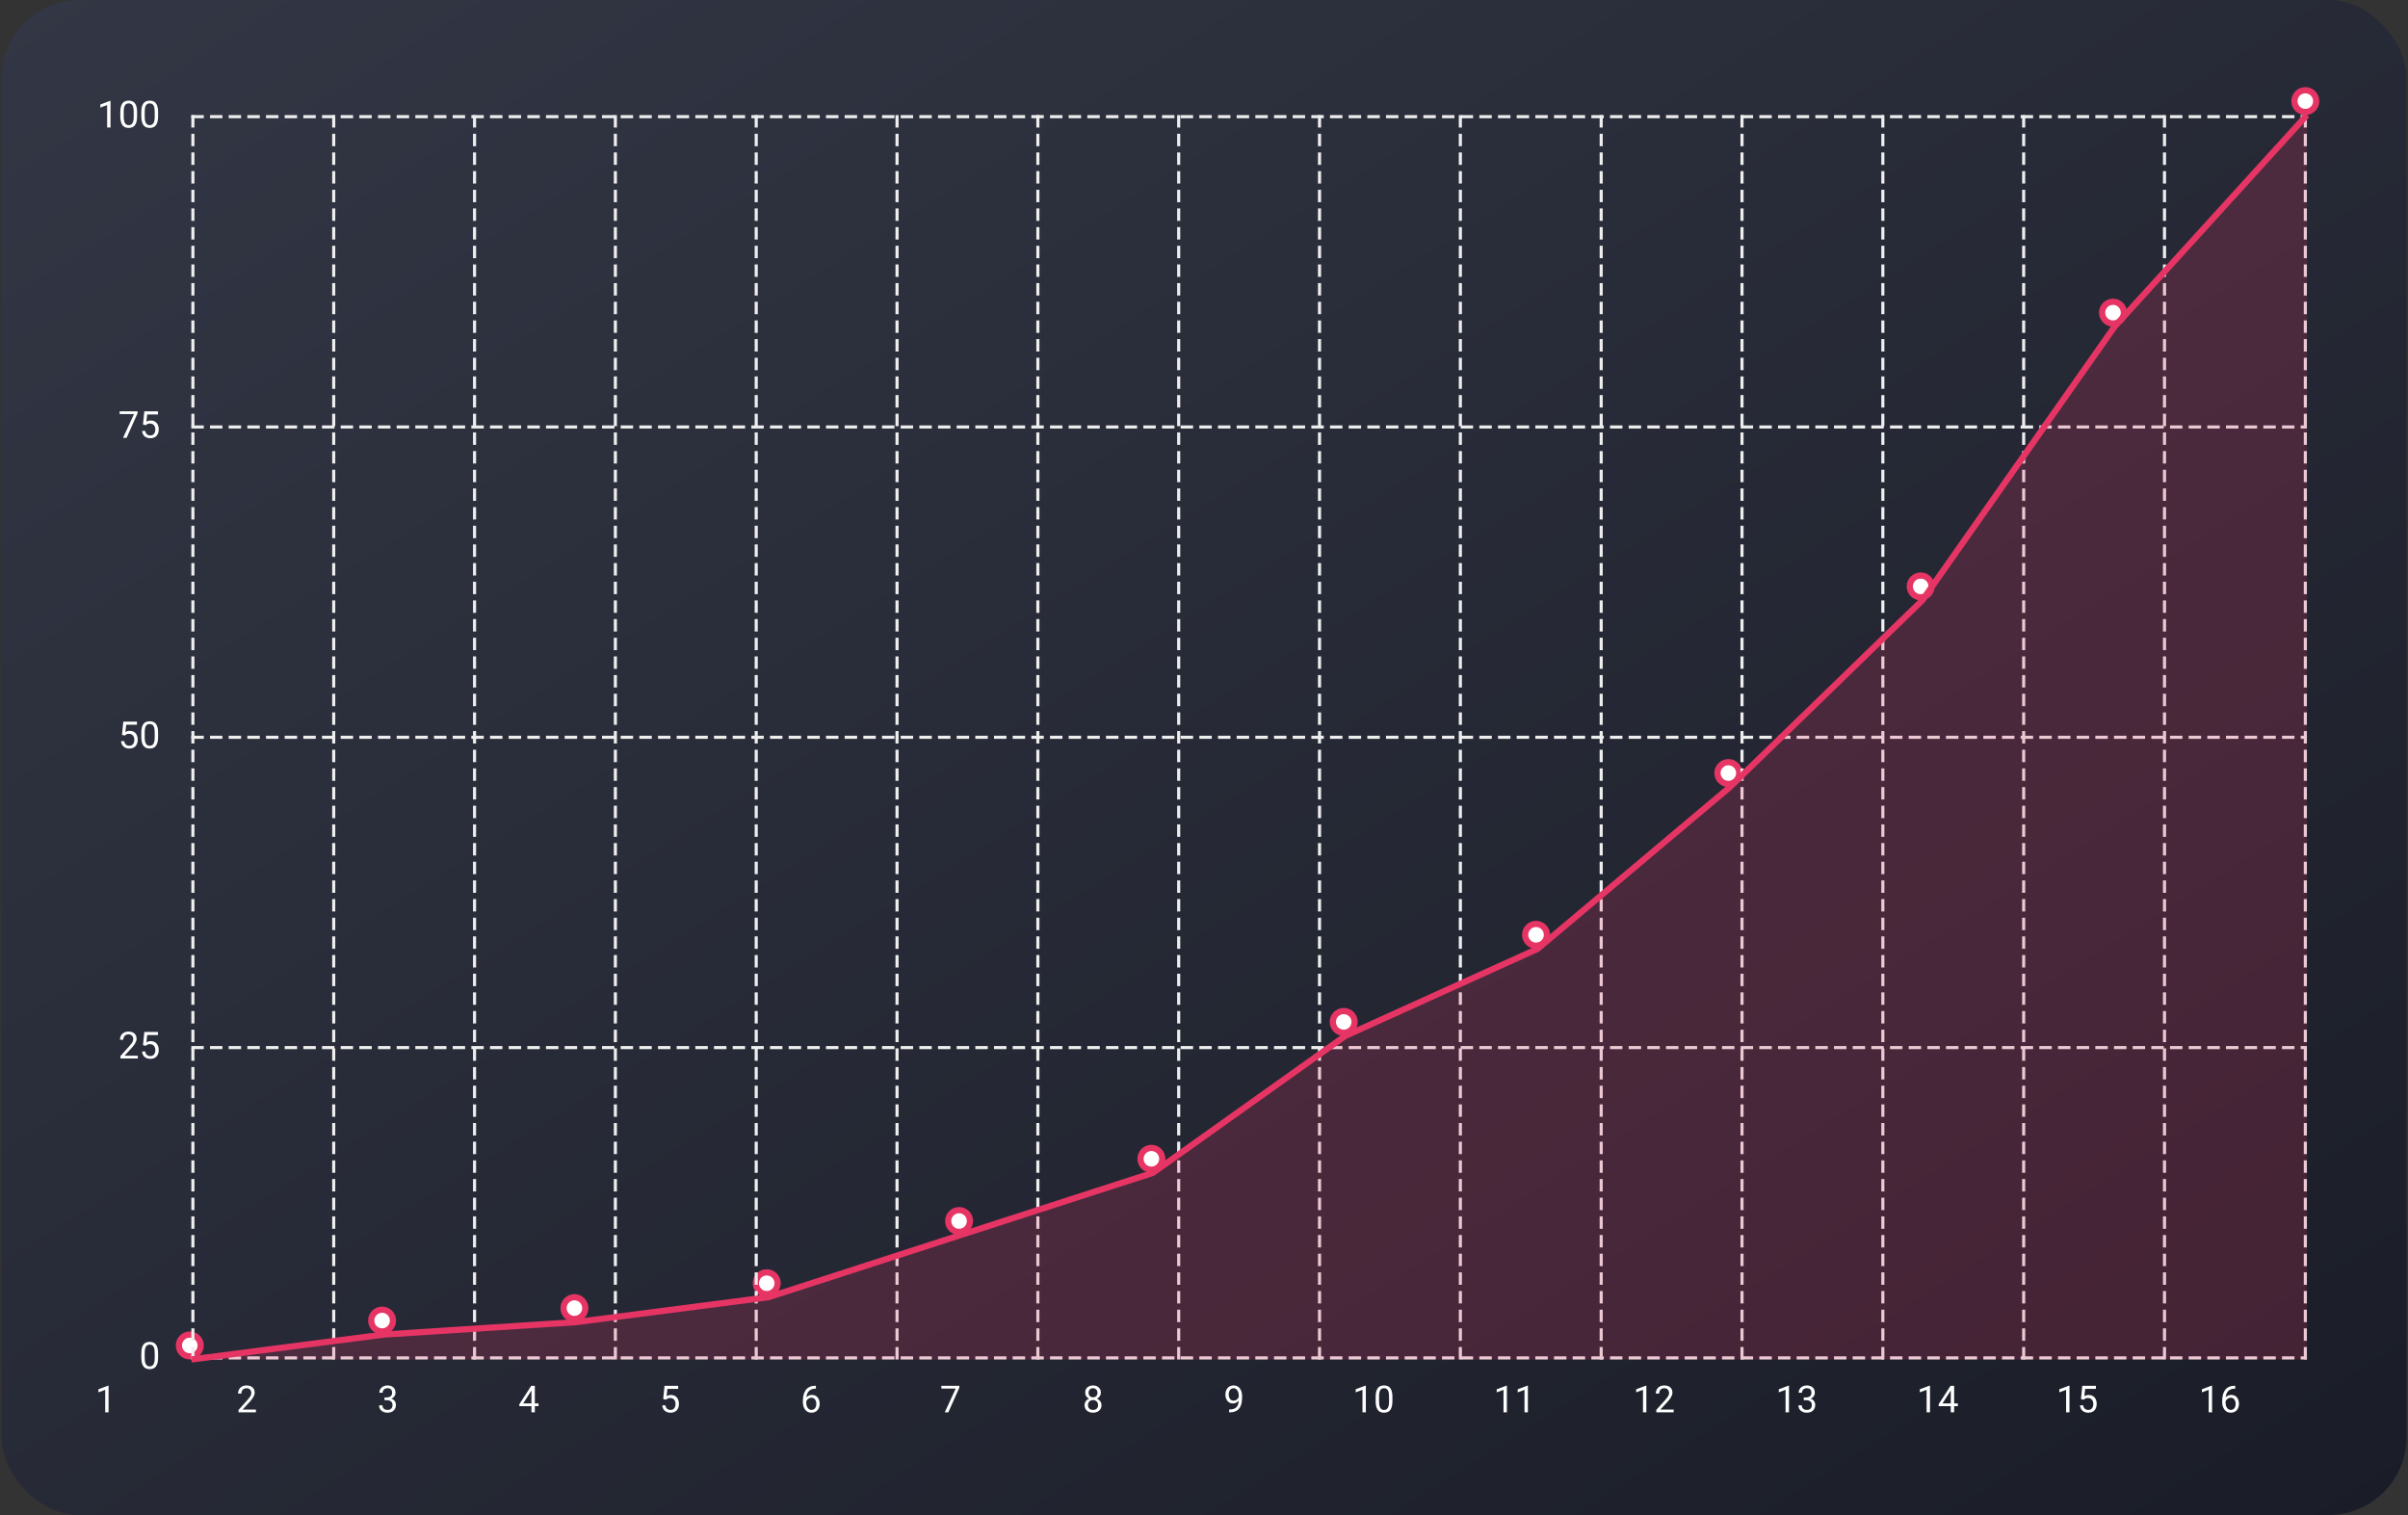 <svg width="774" height="487" viewBox="0 0 774 487" fill="none" xmlns="http://www.w3.org/2000/svg">
<rect x="0" y="0" width="774" height="487" fill="#333333" stroke="none"/>
<rect x="0.5" width="773" height="487" rx="25" fill="url(#paint0_linear_462_1190)"/>
<path d="M50.815 435.055V436.355C50.815 437.055 50.752 437.645 50.627 438.125C50.502 438.605 50.322 438.992 50.088 439.285C49.853 439.578 49.57 439.791 49.238 439.924C48.91 440.053 48.539 440.117 48.125 440.117C47.797 440.117 47.494 440.076 47.217 439.994C46.94 439.912 46.69 439.781 46.467 439.602C46.248 439.418 46.06 439.18 45.904 438.887C45.748 438.594 45.629 438.238 45.547 437.82C45.465 437.402 45.424 436.914 45.424 436.355V435.055C45.424 434.355 45.486 433.77 45.611 433.297C45.74 432.824 45.922 432.445 46.156 432.16C46.391 431.871 46.672 431.664 47 431.539C47.332 431.414 47.703 431.352 48.113 431.352C48.445 431.352 48.75 431.393 49.027 431.475C49.309 431.553 49.559 431.68 49.777 431.855C49.996 432.027 50.182 432.258 50.334 432.547C50.49 432.832 50.609 433.182 50.691 433.596C50.773 434.01 50.815 434.496 50.815 435.055ZM49.725 436.531V434.873C49.725 434.49 49.701 434.154 49.654 433.865C49.611 433.572 49.547 433.322 49.461 433.115C49.375 432.908 49.266 432.74 49.133 432.611C49.004 432.482 48.853 432.389 48.682 432.33C48.514 432.268 48.324 432.236 48.113 432.236C47.855 432.236 47.627 432.285 47.428 432.383C47.228 432.477 47.06 432.627 46.924 432.834C46.791 433.041 46.69 433.312 46.619 433.648C46.549 433.984 46.514 434.393 46.514 434.873V436.531C46.514 436.914 46.535 437.252 46.578 437.545C46.625 437.838 46.693 438.092 46.783 438.307C46.873 438.518 46.982 438.691 47.111 438.828C47.24 438.965 47.389 439.066 47.557 439.133C47.728 439.195 47.918 439.227 48.125 439.227C48.391 439.227 48.623 439.176 48.822 439.074C49.022 438.973 49.188 438.814 49.32 438.6C49.457 438.381 49.559 438.102 49.625 437.762C49.691 437.418 49.725 437.008 49.725 436.531Z" fill="white"/>
<path d="M44.299 339.359V340.25H38.715V339.471L41.51 336.359C41.853 335.977 42.119 335.652 42.307 335.387C42.498 335.117 42.631 334.877 42.705 334.666C42.783 334.451 42.822 334.232 42.822 334.01C42.822 333.729 42.764 333.475 42.647 333.248C42.533 333.018 42.365 332.834 42.143 332.697C41.92 332.561 41.65 332.492 41.334 332.492C40.955 332.492 40.639 332.566 40.385 332.715C40.135 332.859 39.947 333.062 39.822 333.324C39.697 333.586 39.635 333.887 39.635 334.227H38.551C38.551 333.746 38.656 333.307 38.867 332.908C39.078 332.51 39.391 332.193 39.805 331.959C40.219 331.721 40.728 331.602 41.334 331.602C41.873 331.602 42.334 331.697 42.717 331.889C43.1 332.076 43.393 332.342 43.596 332.686C43.803 333.025 43.906 333.424 43.906 333.881C43.906 334.131 43.863 334.385 43.777 334.643C43.695 334.896 43.58 335.15 43.432 335.404C43.287 335.658 43.117 335.908 42.922 336.154C42.73 336.4 42.525 336.643 42.307 336.881L40.022 339.359H44.299ZM46.83 336.189L45.963 335.967L46.391 331.719H50.768V332.721H47.31L47.053 335.041C47.209 334.951 47.406 334.867 47.645 334.789C47.887 334.711 48.164 334.672 48.477 334.672C48.871 334.672 49.225 334.74 49.537 334.877C49.85 335.01 50.115 335.201 50.334 335.451C50.557 335.701 50.727 336.002 50.844 336.354C50.961 336.705 51.02 337.098 51.02 337.531C51.02 337.941 50.963 338.318 50.85 338.662C50.74 339.006 50.574 339.307 50.352 339.564C50.129 339.818 49.848 340.016 49.508 340.156C49.172 340.297 48.775 340.367 48.318 340.367C47.975 340.367 47.648 340.32 47.34 340.227C47.035 340.129 46.762 339.982 46.52 339.787C46.281 339.588 46.086 339.342 45.934 339.049C45.785 338.752 45.691 338.404 45.652 338.006H46.684C46.73 338.326 46.824 338.596 46.965 338.814C47.105 339.033 47.289 339.199 47.516 339.312C47.746 339.422 48.014 339.477 48.318 339.477C48.576 339.477 48.805 339.432 49.004 339.342C49.203 339.252 49.371 339.123 49.508 338.955C49.645 338.787 49.748 338.584 49.818 338.346C49.893 338.107 49.93 337.84 49.93 337.543C49.93 337.273 49.893 337.023 49.818 336.793C49.744 336.562 49.633 336.361 49.484 336.189C49.34 336.018 49.162 335.885 48.951 335.791C48.74 335.693 48.498 335.645 48.225 335.645C47.861 335.645 47.586 335.693 47.398 335.791C47.215 335.889 47.025 336.021 46.83 336.189Z" fill="white"/>
<path d="M40.08 236.439L39.213 236.217L39.641 231.969H44.018V232.971H40.56L40.303 235.291C40.459 235.201 40.656 235.117 40.895 235.039C41.137 234.961 41.414 234.922 41.727 234.922C42.121 234.922 42.475 234.99 42.787 235.127C43.1 235.26 43.365 235.451 43.584 235.701C43.807 235.951 43.977 236.252 44.094 236.604C44.211 236.955 44.27 237.348 44.27 237.781C44.27 238.191 44.213 238.568 44.1 238.912C43.99 239.256 43.824 239.557 43.602 239.814C43.379 240.068 43.098 240.266 42.758 240.406C42.422 240.547 42.025 240.617 41.568 240.617C41.225 240.617 40.898 240.57 40.59 240.477C40.285 240.379 40.012 240.232 39.77 240.037C39.531 239.838 39.336 239.592 39.184 239.299C39.035 239.002 38.941 238.654 38.902 238.256H39.934C39.98 238.576 40.074 238.846 40.215 239.064C40.355 239.283 40.539 239.449 40.766 239.562C40.996 239.672 41.264 239.727 41.568 239.727C41.826 239.727 42.055 239.682 42.254 239.592C42.453 239.502 42.621 239.373 42.758 239.205C42.895 239.037 42.998 238.834 43.068 238.596C43.143 238.357 43.18 238.09 43.18 237.793C43.18 237.523 43.143 237.273 43.068 237.043C42.994 236.812 42.883 236.611 42.734 236.439C42.59 236.268 42.412 236.135 42.201 236.041C41.99 235.943 41.748 235.895 41.475 235.895C41.111 235.895 40.836 235.943 40.648 236.041C40.465 236.139 40.275 236.271 40.08 236.439ZM50.815 235.555V236.855C50.815 237.555 50.752 238.145 50.627 238.625C50.502 239.105 50.322 239.492 50.088 239.785C49.853 240.078 49.57 240.291 49.238 240.424C48.91 240.553 48.539 240.617 48.125 240.617C47.797 240.617 47.494 240.576 47.217 240.494C46.94 240.412 46.69 240.281 46.467 240.102C46.248 239.918 46.06 239.68 45.904 239.387C45.748 239.094 45.629 238.738 45.547 238.32C45.465 237.902 45.424 237.414 45.424 236.855V235.555C45.424 234.855 45.486 234.27 45.611 233.797C45.74 233.324 45.922 232.945 46.156 232.66C46.391 232.371 46.672 232.164 47 232.039C47.332 231.914 47.703 231.852 48.113 231.852C48.445 231.852 48.75 231.893 49.027 231.975C49.309 232.053 49.559 232.18 49.777 232.355C49.996 232.527 50.182 232.758 50.334 233.047C50.49 233.332 50.609 233.682 50.691 234.096C50.773 234.51 50.815 234.996 50.815 235.555ZM49.725 237.031V235.373C49.725 234.99 49.701 234.654 49.654 234.365C49.611 234.072 49.547 233.822 49.461 233.615C49.375 233.408 49.266 233.24 49.133 233.111C49.004 232.982 48.853 232.889 48.682 232.83C48.514 232.768 48.324 232.736 48.113 232.736C47.855 232.736 47.627 232.785 47.428 232.883C47.228 232.977 47.06 233.127 46.924 233.334C46.791 233.541 46.69 233.812 46.619 234.148C46.549 234.484 46.514 234.893 46.514 235.373V237.031C46.514 237.414 46.535 237.752 46.578 238.045C46.625 238.338 46.693 238.592 46.783 238.807C46.873 239.018 46.982 239.191 47.111 239.328C47.24 239.465 47.389 239.566 47.557 239.633C47.728 239.695 47.918 239.727 48.125 239.727C48.391 239.727 48.623 239.676 48.822 239.574C49.022 239.473 49.188 239.314 49.32 239.1C49.457 238.881 49.559 238.602 49.625 238.262C49.691 237.918 49.725 237.508 49.725 237.031Z" fill="white"/>
<path d="M44.223 132.219V132.828L40.69 140.75H39.547L43.074 133.109H38.457V132.219H44.223ZM46.83 136.689L45.963 136.467L46.391 132.219H50.768V133.221H47.31L47.053 135.541C47.209 135.451 47.406 135.367 47.645 135.289C47.887 135.211 48.164 135.172 48.477 135.172C48.871 135.172 49.225 135.24 49.537 135.377C49.85 135.51 50.115 135.701 50.334 135.951C50.557 136.201 50.727 136.502 50.844 136.854C50.961 137.205 51.02 137.598 51.02 138.031C51.02 138.441 50.963 138.818 50.85 139.162C50.74 139.506 50.574 139.807 50.352 140.064C50.129 140.318 49.848 140.516 49.508 140.656C49.172 140.797 48.775 140.867 48.318 140.867C47.975 140.867 47.648 140.82 47.34 140.727C47.035 140.629 46.762 140.482 46.52 140.287C46.281 140.088 46.086 139.842 45.934 139.549C45.785 139.252 45.691 138.904 45.652 138.506H46.684C46.73 138.826 46.824 139.096 46.965 139.314C47.105 139.533 47.289 139.699 47.516 139.812C47.746 139.922 48.014 139.977 48.318 139.977C48.576 139.977 48.805 139.932 49.004 139.842C49.203 139.752 49.371 139.623 49.508 139.455C49.645 139.287 49.748 139.084 49.818 138.846C49.893 138.607 49.93 138.34 49.93 138.043C49.93 137.773 49.893 137.523 49.818 137.293C49.744 137.062 49.633 136.861 49.484 136.689C49.34 136.518 49.162 136.385 48.951 136.291C48.74 136.193 48.498 136.145 48.225 136.145C47.861 136.145 47.586 136.193 47.398 136.291C47.215 136.389 47.025 136.521 46.83 136.689Z" fill="white"/>
<path d="M35.522 32.422V41H34.438V33.775L32.252 34.572V33.594L35.352 32.422H35.522ZM44.065 36.055V37.355C44.065 38.055 44.002 38.645 43.877 39.125C43.752 39.605 43.572 39.992 43.338 40.285C43.103 40.578 42.82 40.791 42.488 40.924C42.16 41.053 41.789 41.117 41.375 41.117C41.047 41.117 40.744 41.076 40.467 40.994C40.19 40.912 39.94 40.781 39.717 40.602C39.498 40.418 39.31 40.18 39.154 39.887C38.998 39.594 38.879 39.238 38.797 38.82C38.715 38.402 38.674 37.914 38.674 37.355V36.055C38.674 35.355 38.736 34.77 38.861 34.297C38.99 33.824 39.172 33.445 39.406 33.16C39.641 32.871 39.922 32.664 40.25 32.539C40.582 32.414 40.953 32.352 41.363 32.352C41.695 32.352 42 32.393 42.277 32.475C42.559 32.553 42.809 32.68 43.027 32.855C43.246 33.027 43.432 33.258 43.584 33.547C43.74 33.832 43.859 34.182 43.941 34.596C44.023 35.01 44.065 35.496 44.065 36.055ZM42.975 37.531V35.873C42.975 35.49 42.951 35.154 42.904 34.865C42.861 34.572 42.797 34.322 42.711 34.115C42.625 33.908 42.516 33.74 42.383 33.611C42.254 33.482 42.103 33.389 41.932 33.33C41.764 33.268 41.574 33.236 41.363 33.236C41.105 33.236 40.877 33.285 40.678 33.383C40.478 33.477 40.31 33.627 40.174 33.834C40.041 34.041 39.94 34.312 39.869 34.648C39.799 34.984 39.764 35.393 39.764 35.873V37.531C39.764 37.914 39.785 38.252 39.828 38.545C39.875 38.838 39.943 39.092 40.033 39.307C40.123 39.518 40.232 39.691 40.361 39.828C40.49 39.965 40.639 40.066 40.807 40.133C40.978 40.195 41.168 40.227 41.375 40.227C41.641 40.227 41.873 40.176 42.072 40.074C42.272 39.973 42.438 39.815 42.57 39.6C42.707 39.381 42.809 39.102 42.875 38.762C42.941 38.418 42.975 38.008 42.975 37.531ZM50.815 36.055V37.355C50.815 38.055 50.752 38.645 50.627 39.125C50.502 39.605 50.322 39.992 50.088 40.285C49.853 40.578 49.57 40.791 49.238 40.924C48.91 41.053 48.539 41.117 48.125 41.117C47.797 41.117 47.494 41.076 47.217 40.994C46.94 40.912 46.69 40.781 46.467 40.602C46.248 40.418 46.06 40.18 45.904 39.887C45.748 39.594 45.629 39.238 45.547 38.82C45.465 38.402 45.424 37.914 45.424 37.355V36.055C45.424 35.355 45.486 34.77 45.611 34.297C45.74 33.824 45.922 33.445 46.156 33.16C46.391 32.871 46.672 32.664 47 32.539C47.332 32.414 47.703 32.352 48.113 32.352C48.445 32.352 48.75 32.393 49.027 32.475C49.309 32.553 49.559 32.68 49.777 32.855C49.996 33.027 50.182 33.258 50.334 33.547C50.49 33.832 50.609 34.182 50.691 34.596C50.773 35.01 50.815 35.496 50.815 36.055ZM49.725 37.531V35.873C49.725 35.49 49.701 35.154 49.654 34.865C49.611 34.572 49.547 34.322 49.461 34.115C49.375 33.908 49.266 33.74 49.133 33.611C49.004 33.482 48.853 33.389 48.682 33.33C48.514 33.268 48.324 33.236 48.113 33.236C47.855 33.236 47.627 33.285 47.428 33.383C47.228 33.477 47.06 33.627 46.924 33.834C46.791 34.041 46.69 34.312 46.619 34.648C46.549 34.984 46.514 35.393 46.514 35.873V37.531C46.514 37.914 46.535 38.252 46.578 38.545C46.625 38.838 46.693 39.092 46.783 39.307C46.873 39.518 46.982 39.691 47.111 39.828C47.24 39.965 47.389 40.066 47.557 40.133C47.728 40.195 47.918 40.227 48.125 40.227C48.391 40.227 48.623 40.176 48.822 40.074C49.022 39.973 49.188 39.815 49.32 39.6C49.457 39.381 49.559 39.102 49.625 38.762C49.691 38.418 49.725 38.008 49.725 37.531Z" fill="white"/>
<circle cx="61" cy="432.5" r="3.5" fill="white" stroke="#E63564" stroke-width="2"/>
<circle cx="122.818" cy="424.5" r="3.5" fill="white" stroke="#E63564" stroke-width="2"/>
<circle cx="184.636" cy="420.5" r="3.5" fill="white" stroke="#E63564" stroke-width="2"/>
<circle cx="246.455" cy="412.5" r="3.5" fill="white" stroke="#E63564" stroke-width="2"/>
<circle cx="308.273" cy="392.5" r="3.5" fill="white" stroke="#E63564" stroke-width="2"/>
<circle cx="370.091" cy="372.5" r="3.5" fill="white" stroke="#E63564" stroke-width="2"/>
<circle cx="431.909" cy="328.5" r="3.5" fill="white" stroke="#E63564" stroke-width="2"/>
<circle cx="493.727" cy="300.5" r="3.5" fill="white" stroke="#E63564" stroke-width="2"/>
<circle cx="555.545" cy="248.5" r="3.5" fill="white" stroke="#E63564" stroke-width="2"/>
<circle cx="617.364" cy="188.5" r="3.5" fill="white" stroke="#E63564" stroke-width="2"/>
<circle cx="679.182" cy="100.5" r="3.5" fill="white" stroke="#E63564" stroke-width="2"/>
<circle cx="741" cy="32.5" r="3.5" fill="white" stroke="#E63564" stroke-width="2"/>
<path d="M34.897 445.422V454H33.812V446.775L31.627 447.572V446.594L34.727 445.422H34.897Z" fill="white"/>
<path d="M82.257 453.109V454H76.673V453.221L79.468 450.109C79.812 449.727 80.078 449.402 80.265 449.137C80.456 448.867 80.589 448.627 80.663 448.416C80.742 448.201 80.781 447.982 80.781 447.76C80.781 447.479 80.722 447.225 80.605 446.998C80.492 446.768 80.324 446.584 80.101 446.447C79.878 446.311 79.609 446.242 79.292 446.242C78.913 446.242 78.597 446.316 78.343 446.465C78.093 446.609 77.906 446.812 77.781 447.074C77.656 447.336 77.593 447.637 77.593 447.977H76.509C76.509 447.496 76.615 447.057 76.826 446.658C77.037 446.26 77.349 445.943 77.763 445.709C78.177 445.471 78.687 445.352 79.292 445.352C79.831 445.352 80.292 445.447 80.675 445.639C81.058 445.826 81.351 446.092 81.554 446.436C81.761 446.775 81.865 447.174 81.865 447.631C81.865 447.881 81.822 448.135 81.736 448.393C81.654 448.646 81.538 448.9 81.39 449.154C81.246 449.408 81.076 449.658 80.88 449.904C80.689 450.15 80.484 450.393 80.265 450.631L77.98 453.109H82.257Z" fill="white"/>
<path d="M123.583 449.201H124.356C124.735 449.201 125.047 449.139 125.294 449.014C125.544 448.885 125.729 448.711 125.85 448.492C125.975 448.27 126.038 448.02 126.038 447.742C126.038 447.414 125.983 447.139 125.874 446.916C125.764 446.693 125.6 446.525 125.381 446.412C125.163 446.299 124.885 446.242 124.549 446.242C124.245 446.242 123.975 446.303 123.741 446.424C123.51 446.541 123.329 446.709 123.196 446.928C123.067 447.146 123.003 447.404 123.003 447.701H121.919C121.919 447.268 122.028 446.873 122.247 446.518C122.465 446.162 122.772 445.879 123.167 445.668C123.565 445.457 124.026 445.352 124.549 445.352C125.065 445.352 125.516 445.443 125.903 445.627C126.29 445.807 126.59 446.076 126.805 446.436C127.02 446.791 127.128 447.234 127.128 447.766C127.128 447.98 127.077 448.211 126.975 448.457C126.878 448.699 126.723 448.926 126.512 449.137C126.305 449.348 126.036 449.521 125.704 449.658C125.372 449.791 124.973 449.857 124.508 449.857H123.583V449.201ZM123.583 450.092V449.441H124.508C125.051 449.441 125.501 449.506 125.856 449.635C126.212 449.764 126.491 449.936 126.694 450.15C126.901 450.365 127.046 450.602 127.128 450.859C127.214 451.113 127.256 451.367 127.256 451.621C127.256 452.02 127.188 452.373 127.051 452.682C126.919 452.99 126.729 453.252 126.483 453.467C126.241 453.682 125.956 453.844 125.628 453.953C125.299 454.062 124.942 454.117 124.555 454.117C124.184 454.117 123.835 454.064 123.506 453.959C123.182 453.854 122.895 453.701 122.645 453.502C122.395 453.299 122.2 453.051 122.059 452.758C121.919 452.461 121.848 452.123 121.848 451.744H122.932C122.932 452.041 122.997 452.301 123.126 452.523C123.258 452.746 123.446 452.92 123.688 453.045C123.934 453.166 124.223 453.227 124.555 453.227C124.887 453.227 125.172 453.17 125.411 453.057C125.653 452.939 125.839 452.764 125.967 452.529C126.1 452.295 126.167 452 126.167 451.645C126.167 451.289 126.092 450.998 125.944 450.771C125.796 450.541 125.585 450.371 125.311 450.262C125.042 450.148 124.723 450.092 124.356 450.092H123.583Z" fill="white"/>
<path d="M173.1 451.129V452.02H166.936V451.381L170.756 445.469H171.641L170.691 447.18L168.166 451.129H173.1ZM171.91 445.469V454H170.826V445.469H171.91Z" fill="white"/>
<path d="M214.038 449.939L213.171 449.717L213.599 445.469H217.976V446.471H214.519L214.261 448.791C214.417 448.701 214.615 448.617 214.853 448.539C215.095 448.461 215.372 448.422 215.685 448.422C216.079 448.422 216.433 448.49 216.745 448.627C217.058 448.76 217.324 448.951 217.542 449.201C217.765 449.451 217.935 449.752 218.052 450.104C218.169 450.455 218.228 450.848 218.228 451.281C218.228 451.691 218.171 452.068 218.058 452.412C217.949 452.756 217.783 453.057 217.56 453.314C217.337 453.568 217.056 453.766 216.716 453.906C216.38 454.047 215.984 454.117 215.527 454.117C215.183 454.117 214.857 454.07 214.548 453.977C214.244 453.879 213.97 453.732 213.728 453.537C213.49 453.338 213.294 453.092 213.142 452.799C212.994 452.502 212.9 452.154 212.861 451.756H213.892C213.939 452.076 214.033 452.346 214.173 452.564C214.314 452.783 214.497 452.949 214.724 453.062C214.954 453.172 215.222 453.227 215.527 453.227C215.785 453.227 216.013 453.182 216.212 453.092C216.411 453.002 216.579 452.873 216.716 452.705C216.853 452.537 216.956 452.334 217.027 452.096C217.101 451.857 217.138 451.59 217.138 451.293C217.138 451.023 217.101 450.773 217.027 450.543C216.953 450.312 216.841 450.111 216.693 449.939C216.548 449.768 216.37 449.635 216.16 449.541C215.949 449.443 215.706 449.395 215.433 449.395C215.07 449.395 214.794 449.443 214.607 449.541C214.423 449.639 214.234 449.771 214.038 449.939Z" fill="white"/>
<path d="M262.161 445.457H262.255V446.377H262.161C261.587 446.377 261.106 446.471 260.719 446.658C260.333 446.842 260.026 447.09 259.799 447.402C259.573 447.711 259.409 448.059 259.307 448.445C259.21 448.832 259.161 449.225 259.161 449.623V450.877C259.161 451.256 259.206 451.592 259.296 451.885C259.385 452.174 259.508 452.418 259.665 452.617C259.821 452.816 259.997 452.967 260.192 453.068C260.391 453.17 260.598 453.221 260.813 453.221C261.063 453.221 261.286 453.174 261.481 453.08C261.676 452.982 261.84 452.848 261.973 452.676C262.11 452.5 262.214 452.293 262.284 452.055C262.354 451.816 262.389 451.555 262.389 451.27C262.389 451.016 262.358 450.771 262.296 450.537C262.233 450.299 262.137 450.088 262.008 449.904C261.88 449.717 261.717 449.57 261.522 449.465C261.331 449.355 261.102 449.301 260.837 449.301C260.536 449.301 260.255 449.375 259.993 449.523C259.735 449.668 259.522 449.859 259.354 450.098C259.19 450.332 259.096 450.588 259.073 450.865L258.499 450.859C258.553 450.422 258.655 450.049 258.803 449.74C258.956 449.428 259.143 449.174 259.366 448.979C259.592 448.779 259.844 448.635 260.122 448.545C260.403 448.451 260.7 448.404 261.012 448.404C261.438 448.404 261.805 448.484 262.114 448.645C262.422 448.805 262.676 449.02 262.876 449.289C263.075 449.555 263.221 449.855 263.315 450.191C263.413 450.523 263.462 450.865 263.462 451.217C263.462 451.619 263.405 451.996 263.292 452.348C263.178 452.699 263.008 453.008 262.782 453.273C262.559 453.539 262.284 453.746 261.956 453.895C261.628 454.043 261.247 454.117 260.813 454.117C260.352 454.117 259.95 454.023 259.606 453.836C259.262 453.645 258.977 453.391 258.751 453.074C258.524 452.758 258.354 452.406 258.241 452.02C258.128 451.633 258.071 451.24 258.071 450.842V450.332C258.071 449.73 258.131 449.141 258.253 448.562C258.374 447.984 258.583 447.461 258.88 446.992C259.18 446.523 259.596 446.15 260.128 445.873C260.659 445.596 261.337 445.457 262.161 445.457Z" fill="white"/>
<path d="M308.348 445.469V446.078L304.814 454H303.672L307.199 446.359H302.582V445.469H308.348Z" fill="white"/>
<path d="M354.046 451.691C354.046 452.211 353.925 452.652 353.683 453.016C353.445 453.375 353.12 453.648 352.71 453.836C352.304 454.023 351.845 454.117 351.333 454.117C350.822 454.117 350.361 454.023 349.951 453.836C349.54 453.648 349.216 453.375 348.978 453.016C348.74 452.652 348.62 452.211 348.62 451.691C348.62 451.352 348.685 451.041 348.814 450.76C348.947 450.475 349.132 450.227 349.37 450.016C349.613 449.805 349.898 449.643 350.226 449.529C350.558 449.412 350.923 449.354 351.322 449.354C351.845 449.354 352.312 449.455 352.722 449.658C353.132 449.857 353.454 450.133 353.689 450.484C353.927 450.836 354.046 451.238 354.046 451.691ZM352.956 451.668C352.956 451.352 352.888 451.072 352.751 450.83C352.615 450.584 352.423 450.393 352.177 450.256C351.931 450.119 351.646 450.051 351.322 450.051C350.99 450.051 350.703 450.119 350.46 450.256C350.222 450.393 350.036 450.584 349.904 450.83C349.771 451.072 349.704 451.352 349.704 451.668C349.704 451.996 349.769 452.277 349.898 452.512C350.031 452.742 350.218 452.92 350.46 453.045C350.706 453.166 350.997 453.227 351.333 453.227C351.669 453.227 351.958 453.166 352.201 453.045C352.443 452.92 352.628 452.742 352.757 452.512C352.89 452.277 352.956 451.996 352.956 451.668ZM353.847 447.689C353.847 448.104 353.738 448.477 353.519 448.809C353.3 449.141 353.001 449.402 352.622 449.594C352.244 449.785 351.814 449.881 351.333 449.881C350.845 449.881 350.41 449.785 350.027 449.594C349.648 449.402 349.351 449.141 349.136 448.809C348.921 448.477 348.814 448.104 348.814 447.689C348.814 447.193 348.921 446.771 349.136 446.424C349.355 446.076 349.654 445.811 350.033 445.627C350.411 445.443 350.843 445.352 351.328 445.352C351.816 445.352 352.249 445.443 352.628 445.627C353.007 445.811 353.304 446.076 353.519 446.424C353.738 446.771 353.847 447.193 353.847 447.689ZM352.763 447.707C352.763 447.422 352.703 447.17 352.581 446.951C352.46 446.732 352.292 446.561 352.078 446.436C351.863 446.307 351.613 446.242 351.328 446.242C351.042 446.242 350.792 446.303 350.578 446.424C350.367 446.541 350.201 446.709 350.079 446.928C349.962 447.146 349.904 447.406 349.904 447.707C349.904 448 349.962 448.256 350.079 448.475C350.201 448.693 350.369 448.863 350.583 448.984C350.798 449.105 351.048 449.166 351.333 449.166C351.619 449.166 351.867 449.105 352.078 448.984C352.292 448.863 352.46 448.693 352.581 448.475C352.703 448.256 352.763 448 352.763 447.707Z" fill="white"/>
<path d="M395.079 453.092H395.19C395.815 453.092 396.323 453.004 396.714 452.828C397.104 452.652 397.405 452.416 397.616 452.119C397.827 451.822 397.971 451.488 398.049 451.117C398.128 450.742 398.167 450.357 398.167 449.963V448.656C398.167 448.27 398.122 447.926 398.032 447.625C397.946 447.324 397.825 447.072 397.669 446.869C397.516 446.666 397.342 446.512 397.147 446.406C396.952 446.301 396.745 446.248 396.526 446.248C396.276 446.248 396.051 446.299 395.852 446.4C395.657 446.498 395.491 446.637 395.354 446.816C395.221 446.996 395.12 447.207 395.049 447.449C394.979 447.691 394.944 447.955 394.944 448.24C394.944 448.494 394.975 448.74 395.038 448.979C395.1 449.217 395.196 449.432 395.325 449.623C395.454 449.814 395.614 449.967 395.805 450.08C396.001 450.189 396.229 450.244 396.491 450.244C396.733 450.244 396.96 450.197 397.171 450.104C397.385 450.006 397.575 449.875 397.739 449.711C397.907 449.543 398.04 449.354 398.137 449.143C398.239 448.932 398.297 448.711 398.313 448.48H398.829C398.829 448.805 398.764 449.125 398.635 449.441C398.51 449.754 398.335 450.039 398.108 450.297C397.881 450.555 397.616 450.762 397.311 450.918C397.006 451.07 396.674 451.146 396.315 451.146C395.893 451.146 395.528 451.064 395.219 450.9C394.911 450.736 394.657 450.518 394.458 450.244C394.262 449.971 394.116 449.666 394.018 449.33C393.924 448.99 393.878 448.646 393.878 448.299C393.878 447.893 393.934 447.512 394.047 447.156C394.161 446.801 394.329 446.488 394.551 446.219C394.774 445.945 395.049 445.732 395.378 445.58C395.71 445.428 396.092 445.352 396.526 445.352C397.014 445.352 397.43 445.449 397.774 445.645C398.118 445.84 398.397 446.102 398.612 446.43C398.831 446.758 398.991 447.127 399.092 447.537C399.194 447.947 399.245 448.369 399.245 448.803V449.195C399.245 449.637 399.215 450.086 399.157 450.543C399.102 450.996 398.995 451.43 398.835 451.844C398.678 452.258 398.45 452.629 398.149 452.957C397.848 453.281 397.456 453.539 396.971 453.73C396.491 453.918 395.897 454.012 395.19 454.012H395.079V453.092Z" fill="white"/>
<path d="M439.021 445.422V454H437.938V446.775L435.752 447.572V446.594L438.852 445.422H439.021ZM447.564 449.055V450.355C447.564 451.055 447.502 451.645 447.377 452.125C447.252 452.605 447.072 452.992 446.838 453.285C446.604 453.578 446.32 453.791 445.988 453.924C445.66 454.053 445.289 454.117 444.875 454.117C444.547 454.117 444.244 454.076 443.967 453.994C443.689 453.912 443.439 453.781 443.217 453.602C442.998 453.418 442.811 453.18 442.654 452.887C442.498 452.594 442.379 452.238 442.297 451.82C442.215 451.402 442.174 450.914 442.174 450.355V449.055C442.174 448.355 442.236 447.77 442.361 447.297C442.49 446.824 442.672 446.445 442.906 446.16C443.141 445.871 443.422 445.664 443.75 445.539C444.082 445.414 444.453 445.352 444.863 445.352C445.195 445.352 445.5 445.393 445.777 445.475C446.059 445.553 446.309 445.68 446.527 445.855C446.746 446.027 446.932 446.258 447.084 446.547C447.24 446.832 447.359 447.182 447.441 447.596C447.523 448.01 447.564 448.496 447.564 449.055ZM446.475 450.531V448.873C446.475 448.49 446.451 448.154 446.404 447.865C446.361 447.572 446.297 447.322 446.211 447.115C446.125 446.908 446.016 446.74 445.883 446.611C445.754 446.482 445.604 446.389 445.432 446.33C445.264 446.268 445.074 446.236 444.863 446.236C444.605 446.236 444.377 446.285 444.178 446.383C443.979 446.477 443.811 446.627 443.674 446.834C443.541 447.041 443.439 447.312 443.369 447.648C443.299 447.984 443.264 448.393 443.264 448.873V450.531C443.264 450.914 443.285 451.252 443.328 451.545C443.375 451.838 443.443 452.092 443.533 452.307C443.623 452.518 443.732 452.691 443.861 452.828C443.99 452.965 444.139 453.066 444.307 453.133C444.479 453.195 444.668 453.227 444.875 453.227C445.141 453.227 445.373 453.176 445.572 453.074C445.771 452.973 445.938 452.814 446.07 452.6C446.207 452.381 446.309 452.102 446.375 451.762C446.441 451.418 446.475 451.008 446.475 450.531Z" fill="white"/>
<path d="M484.355 445.422V454H483.271V446.775L481.085 447.572V446.594L484.185 445.422H484.355ZM491.105 445.422V454H490.021V446.775L487.835 447.572V446.594L490.935 445.422H491.105Z" fill="white"/>
<path d="M529.188 445.422V454H528.104V446.775L525.919 447.572V446.594L529.018 445.422H529.188ZM537.965 453.109V454H532.381V453.221L535.176 450.109C535.52 449.727 535.786 449.402 535.973 449.137C536.165 448.867 536.297 448.627 536.372 448.416C536.45 448.201 536.489 447.982 536.489 447.76C536.489 447.479 536.43 447.225 536.313 446.998C536.2 446.768 536.032 446.584 535.809 446.447C535.587 446.311 535.317 446.242 535.001 446.242C534.622 446.242 534.305 446.316 534.051 446.465C533.801 446.609 533.614 446.812 533.489 447.074C533.364 447.336 533.301 447.637 533.301 447.977H532.217C532.217 447.496 532.323 447.057 532.534 446.658C532.745 446.26 533.057 445.943 533.471 445.709C533.885 445.471 534.395 445.352 535.001 445.352C535.54 445.352 536.001 445.447 536.383 445.639C536.766 445.826 537.059 446.092 537.262 446.436C537.469 446.775 537.573 447.174 537.573 447.631C537.573 447.881 537.53 448.135 537.444 448.393C537.362 448.646 537.247 448.9 537.098 449.154C536.954 449.408 536.784 449.658 536.589 449.904C536.397 450.15 536.192 450.393 535.973 450.631L533.688 453.109H537.965Z" fill="white"/>
<path d="M575.021 445.422V454H573.938V446.775L571.752 447.572V446.594L574.852 445.422H575.021ZM579.791 449.201H580.564C580.943 449.201 581.256 449.139 581.502 449.014C581.752 448.885 581.938 448.711 582.059 448.492C582.184 448.27 582.246 448.02 582.246 447.742C582.246 447.414 582.191 447.139 582.082 446.916C581.973 446.693 581.809 446.525 581.59 446.412C581.371 446.299 581.094 446.242 580.758 446.242C580.453 446.242 580.184 446.303 579.949 446.424C579.719 446.541 579.537 446.709 579.404 446.928C579.275 447.146 579.211 447.404 579.211 447.701H578.127C578.127 447.268 578.236 446.873 578.455 446.518C578.674 446.162 578.98 445.879 579.375 445.668C579.773 445.457 580.234 445.352 580.758 445.352C581.273 445.352 581.725 445.443 582.111 445.627C582.498 445.807 582.799 446.076 583.014 446.436C583.229 446.791 583.336 447.234 583.336 447.766C583.336 447.98 583.285 448.211 583.184 448.457C583.086 448.699 582.932 448.926 582.721 449.137C582.514 449.348 582.244 449.521 581.912 449.658C581.58 449.791 581.182 449.857 580.717 449.857H579.791V449.201ZM579.791 450.092V449.441H580.717C581.26 449.441 581.709 449.506 582.064 449.635C582.42 449.764 582.699 449.936 582.902 450.15C583.109 450.365 583.254 450.602 583.336 450.859C583.422 451.113 583.465 451.367 583.465 451.621C583.465 452.02 583.396 452.373 583.26 452.682C583.127 452.99 582.938 453.252 582.691 453.467C582.449 453.682 582.164 453.844 581.836 453.953C581.508 454.062 581.15 454.117 580.764 454.117C580.393 454.117 580.043 454.064 579.715 453.959C579.391 453.854 579.104 453.701 578.854 453.502C578.604 453.299 578.408 453.051 578.268 452.758C578.127 452.461 578.057 452.123 578.057 451.744H579.141C579.141 452.041 579.205 452.301 579.334 452.523C579.467 452.746 579.654 452.92 579.896 453.045C580.143 453.166 580.432 453.227 580.764 453.227C581.096 453.227 581.381 453.17 581.619 453.057C581.861 452.939 582.047 452.764 582.176 452.529C582.309 452.295 582.375 452 582.375 451.645C582.375 451.289 582.301 450.998 582.152 450.771C582.004 450.541 581.793 450.371 581.52 450.262C581.25 450.148 580.932 450.092 580.564 450.092H579.791Z" fill="white"/>
<path d="M620.355 445.422V454H619.271V446.775L617.085 447.572V446.594L620.185 445.422H620.355ZM629.308 451.129V452.02H623.144V451.381L626.964 445.469H627.849L626.9 447.18L624.374 451.129H629.308ZM628.119 445.469V454H627.035V445.469H628.119Z" fill="white"/>
<path d="M665.188 445.422V454H664.104V446.775L661.919 447.572V446.594L665.018 445.422H665.188ZM669.747 449.939L668.88 449.717L669.307 445.469H673.684V446.471H670.227L669.969 448.791C670.126 448.701 670.323 448.617 670.561 448.539C670.803 448.461 671.081 448.422 671.393 448.422C671.788 448.422 672.141 448.49 672.454 448.627C672.766 448.76 673.032 448.951 673.251 449.201C673.473 449.451 673.643 449.752 673.76 450.104C673.878 450.455 673.936 450.848 673.936 451.281C673.936 451.691 673.88 452.068 673.766 452.412C673.657 452.756 673.491 453.057 673.268 453.314C673.046 453.568 672.764 453.766 672.424 453.906C672.089 454.047 671.692 454.117 671.235 454.117C670.891 454.117 670.565 454.07 670.257 453.977C669.952 453.879 669.678 453.732 669.436 453.537C669.198 453.338 669.003 453.092 668.85 452.799C668.702 452.502 668.608 452.154 668.569 451.756H669.6C669.647 452.076 669.741 452.346 669.882 452.564C670.022 452.783 670.206 452.949 670.432 453.062C670.663 453.172 670.93 453.227 671.235 453.227C671.493 453.227 671.721 453.182 671.921 453.092C672.12 453.002 672.288 452.873 672.424 452.705C672.561 452.537 672.665 452.334 672.735 452.096C672.809 451.857 672.846 451.59 672.846 451.293C672.846 451.023 672.809 450.773 672.735 450.543C672.661 450.312 672.549 450.111 672.401 449.939C672.257 449.768 672.079 449.635 671.868 449.541C671.657 449.443 671.415 449.395 671.141 449.395C670.778 449.395 670.503 449.443 670.315 449.541C670.132 449.639 669.942 449.771 669.747 449.939Z" fill="white"/>
<path d="M711.021 445.422V454H709.938V446.775L707.752 447.572V446.594L710.852 445.422H711.021ZM718.369 445.457H718.463V446.377H718.369C717.795 446.377 717.314 446.471 716.928 446.658C716.541 446.842 716.234 447.09 716.008 447.402C715.781 447.711 715.617 448.059 715.516 448.445C715.418 448.832 715.369 449.225 715.369 449.623V450.877C715.369 451.256 715.414 451.592 715.504 451.885C715.594 452.174 715.717 452.418 715.873 452.617C716.029 452.816 716.205 452.967 716.4 453.068C716.6 453.17 716.807 453.221 717.021 453.221C717.271 453.221 717.494 453.174 717.689 453.08C717.885 452.982 718.049 452.848 718.182 452.676C718.318 452.5 718.422 452.293 718.492 452.055C718.562 451.816 718.598 451.555 718.598 451.27C718.598 451.016 718.566 450.771 718.504 450.537C718.441 450.299 718.346 450.088 718.217 449.904C718.088 449.717 717.926 449.57 717.73 449.465C717.539 449.355 717.311 449.301 717.045 449.301C716.744 449.301 716.463 449.375 716.201 449.523C715.943 449.668 715.73 449.859 715.562 450.098C715.398 450.332 715.305 450.588 715.281 450.865L714.707 450.859C714.762 450.422 714.863 450.049 715.012 449.74C715.164 449.428 715.352 449.174 715.574 448.979C715.801 448.779 716.053 448.635 716.33 448.545C716.611 448.451 716.908 448.404 717.221 448.404C717.646 448.404 718.014 448.484 718.322 448.645C718.631 448.805 718.885 449.02 719.084 449.289C719.283 449.555 719.43 449.855 719.523 450.191C719.621 450.523 719.67 450.865 719.67 451.217C719.67 451.619 719.613 451.996 719.5 452.348C719.387 452.699 719.217 453.008 718.99 453.273C718.768 453.539 718.492 453.746 718.164 453.895C717.836 454.043 717.455 454.117 717.021 454.117C716.561 454.117 716.158 454.023 715.814 453.836C715.471 453.645 715.186 453.391 714.959 453.074C714.732 452.758 714.562 452.406 714.449 452.02C714.336 451.633 714.279 451.24 714.279 450.842V450.332C714.279 449.73 714.34 449.141 714.461 448.562C714.582 447.984 714.791 447.461 715.088 446.992C715.389 446.523 715.805 446.15 716.336 445.873C716.867 445.596 717.545 445.457 718.369 445.457Z" fill="white"/>
<path d="M61.5 436.5H741.5" stroke="#EEEEEE" stroke-dasharray="4 2"/>
<path d="M61.5 336.75H741.5" stroke="#EEEEEE" stroke-dasharray="4 2"/>
<path d="M61.5 237H741.5" stroke="#EEEEEE" stroke-dasharray="4 2"/>
<path d="M61.5 137.25H741.5" stroke="#EEEEEE" stroke-dasharray="4 2"/>
<path d="M61.5 37.5H741.5" stroke="#EEEEEE" stroke-dasharray="4 2"/>
<path d="M62 37V437" stroke="#EEEEEE" stroke-dasharray="4 2"/>
<path d="M107.267 37V437" stroke="#EEEEEE" stroke-dasharray="4 2"/>
<path d="M152.533 37V437" stroke="#EEEEEE" stroke-dasharray="4 2"/>
<path d="M197.8 37V437" stroke="#EEEEEE" stroke-dasharray="4 2"/>
<path d="M243.067 37V437" stroke="#EEEEEE" stroke-dasharray="4 2"/>
<path d="M288.333 37V437" stroke="#EEEEEE" stroke-dasharray="4 2"/>
<path d="M333.6 37V437" stroke="#EEEEEE" stroke-dasharray="4 2"/>
<path d="M378.867 37V437" stroke="#EEEEEE" stroke-dasharray="4 2"/>
<path d="M424.133 37V437" stroke="#EEEEEE" stroke-dasharray="4 2"/>
<path d="M469.4 37V437" stroke="#EEEEEE" stroke-dasharray="4 2"/>
<path d="M514.667 37V437" stroke="#EEEEEE" stroke-dasharray="4 2"/>
<path d="M559.933 37V437" stroke="#EEEEEE" stroke-dasharray="4 2"/>
<path d="M605.2 37V437" stroke="#EEEEEE" stroke-dasharray="4 2"/>
<path d="M650.467 37V437" stroke="#EEEEEE" stroke-dasharray="4 2"/>
<path d="M695.733 37V437" stroke="#EEEEEE" stroke-dasharray="4 2"/>
<path d="M741 37V437" stroke="#EEEEEE" stroke-dasharray="4 2"/>
<path opacity="0.2" fill-rule="evenodd" clip-rule="evenodd" d="M61.5 437L123.318 429L185.136 425L246.955 417L308.773 397L370.591 377L432.409 333L494.227 305L556.045 253L617.864 193L679.682 105L741.5 37V437H61.5Z" fill="#E63564"/>
<path d="M61.5 437L123.318 429L185.136 425L246.955 417L308.773 397L370.591 377L432.409 333L494.227 305L556.045 253L617.864 193L679.682 105L741.5 37" stroke="#E63564" stroke-width="2" stroke-linejoin="round"/>
<defs>
<linearGradient id="paint0_linear_462_1190" x1="0.5" y1="0" x2="439.777" y2="697.25" gradientUnits="userSpaceOnUse">
<stop stop-color="#333745"/>
<stop offset="1" stop-color="#1A1D27"/>
</linearGradient>
</defs>
</svg>
